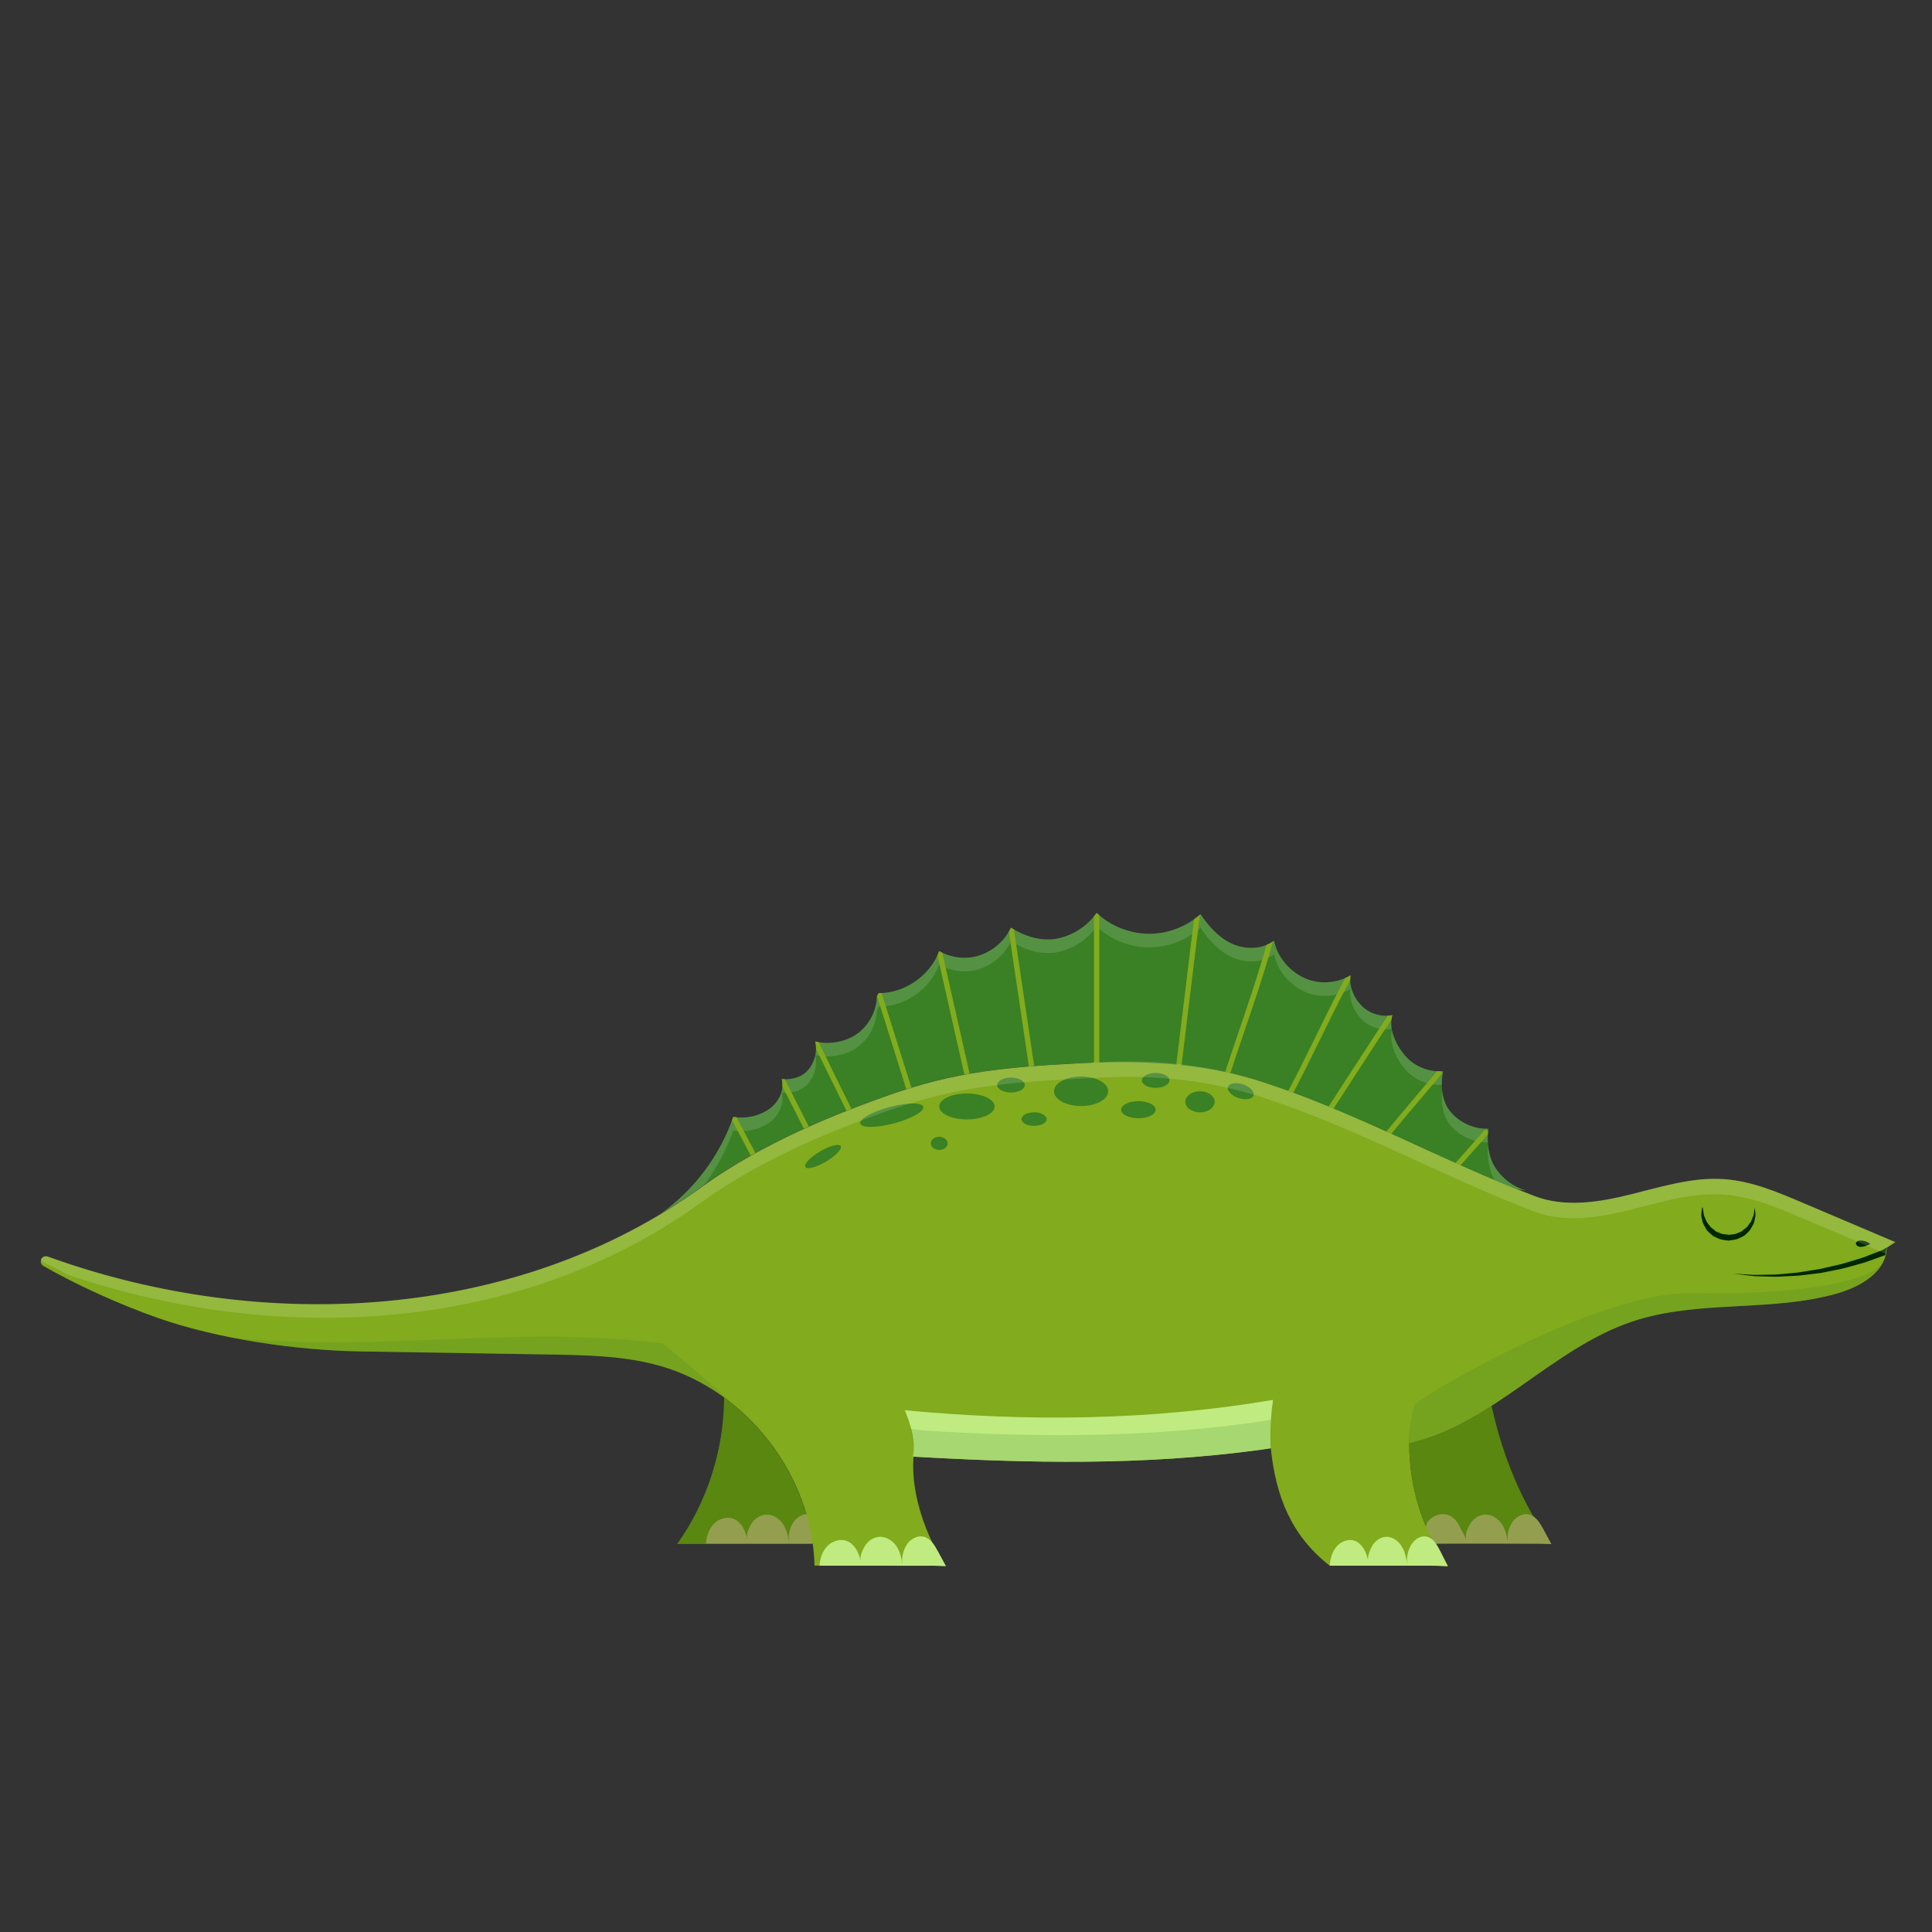 <?xml version="1.0" encoding="utf-8"?>
<!-- Generator: Adobe Illustrator 16.0.4, SVG Export Plug-In . SVG Version: 6.00 Build 0)  -->
<!DOCTYPE svg PUBLIC "-//W3C//DTD SVG 1.1//EN" "http://www.w3.org/Graphics/SVG/1.1/DTD/svg11.dtd">
<svg version="1.1" id="Layer_1" xmlns="http://www.w3.org/2000/svg" xmlns:xlink="http://www.w3.org/1999/xlink" x="0px" y="0px"
	 width="170px" height="170px" viewBox="0 0 170 170" enable-background="new 0 0 170 170" xml:space="preserve">
<rect x="0" y="0" width="170" height="170" fill="#333333" stroke="none"/>
<title>Artboard 9</title>
<g>
	<path fill="#598710" d="M123.996,126.992c0.012,3.191,0.773,6.129,2.232,8.861c2.26-0.062,10.146,0.01,10.272,0.006
		c-2.526-3.455-4.284-7.693-5.257-12.166C128.977,125.152,126.622,126.398,123.996,126.992z"/>
	<path fill="#598710" d="M71.5,135.859c-0.688-5.104-3.627-9.842-7.784-12.883c-0.023,4.582-1.469,9.148-4.128,12.883H71.5z"/>
	<path fill="#939F4F" d="M62.123,135.816c0.042-0.625,0.243-1.26,0.675-1.711c0.432-0.453,1.122-0.687,1.709-0.473
		c0.399,0.146,0.711,0.475,0.913,0.85c0.201,0.373,0.302,0.793,0.382,1.209c-0.176-0.574-0.023-0.982,0.258-1.516
		c0.282-0.529,0.854-0.922,1.456-0.902c0.581,0.016,1.108,0.396,1.417,0.889c0.31,0.492,0.429,1.08,0.475,1.66
		c-0.057-0.646,0.012-1.162,0.316-1.732c0.303-0.57,0.972-0.988,1.596-0.82c0.585,0.158,0.933,0.742,1.221,1.273
		c0.237,0.439,0.474,0.877,0.711,1.316c-0.33,0-0.663-0.043-0.993-0.043H62.123L62.123,135.816z"/>
	<path fill="#939F4F" d="M125.373,135.816c0.042-0.625-0.079-1.582,0.354-2.033c0.434-0.452,1.121-0.686,1.709-0.471
		c0.399,0.145,0.713,0.474,0.914,0.848c0.199,0.374,0.623,1.115,0.703,1.531c-0.176-0.574-0.023-0.982,0.26-1.516
		c0.28-0.529,0.854-0.922,1.455-0.902c0.58,0.016,1.107,0.396,1.416,0.889c0.312,0.492,0.43,1.08,0.478,1.66
		c-0.058-0.646,0.013-1.162,0.313-1.732c0.305-0.57,0.975-0.988,1.599-0.82c0.584,0.158,0.933,0.742,1.221,1.273
		c0.235,0.439,0.476,0.877,0.711,1.316c-0.329,0-0.663-0.043-0.991-0.043H125.373L125.373,135.816z"/>
	<path fill="#82AB1D" d="M127.404,137.811c-2.24-3.271-3.396-6.851-3.408-10.816c7.324-1.656,12.542-8.355,19.668-10.725
		c5.743-1.908,12.115-0.799,17.939-2.442c2.101-0.595,4.326-1.86,4.426-4.042c0.252-0.162,0.503-0.325,0.754-0.488
		c-2.729-1.16-5.461-2.32-8.19-3.48c-2.198-0.937-4.444-1.881-6.827-2.06c-2.822-0.209-5.595,0.681-8.343,1.358
		s-5.712,1.146-8.356,0.139c-8.133-3.102-15.609-7.338-23.879-10.031c-4.49-1.465-9.23-2.014-13.947-1.777
		c-6.946,0.348-12.063,0.553-18.223,2.646c-5.314,1.811-11.938,4.492-17.25,8.344c-16.243,11.771-38.634,12.982-57.565,6.129
		c-0.522-0.188-0.866,0.545-0.386,0.824c2.793,1.613,6.639,3.375,10.088,4.584c5.313,1.859,12.2,2.852,17.83,2.941
		c5.561,0.091,11.122,0.184,16.683,0.271c3.247,0.055,6.537,0.112,9.661,1c7.628,2.166,13.414,9.65,13.589,17.578
		c3.935-0.031,7.595,0.039,11.53,0.006c-0.489-0.613-3.157-5.033-2.815-9.598c10.358,0.592,20.111,0.793,30.396-0.594
		c0.3-0.041,0.74-0.107,1.041-0.146c0.438,4.26,1.812,7.703,5.188,10.338C120.512,137.748,124.749,137.713,127.404,137.811z"/>
	<path fill="#002700" d="M165.982,109.783c-0.092,0.045-0.224,0.158-0.323,0.201c-0.151,0.059-1.171,0.455-1.554,0.603
		c-0.383,0.146-0.805,0.252-1.229,0.388c-0.428,0.133-0.869,0.273-1.331,0.365c-0.458,0.104-0.925,0.21-1.393,0.316
		c-0.471,0.076-0.942,0.154-1.406,0.229c-0.464,0.092-0.928,0.125-1.374,0.164c-0.447,0.035-0.88,0.098-1.29,0.104
		c-0.412,0.008-0.801,0.014-1.16,0.019c-0.357,0.013-0.689,0.013-0.98-0.017c-0.293-0.02-1.42-0.088-1.42-0.088
		s1.711,0.213,1.875,0.225c0.166,0.005,1.273,0.036,1.688,0.047c0.416,0.01,0.854-0.031,1.308-0.049
		c0.45-0.021,0.922-0.037,1.393-0.105c0.473-0.06,0.953-0.115,1.436-0.176c0.475-0.096,0.948-0.189,1.416-0.283
		c0.471-0.082,0.922-0.216,1.359-0.336c0.436-0.127,0.865-0.228,1.26-0.365c0.393-0.143,1.442-0.521,1.6-0.576
		c0.031-0.014,0,0.001,0.031-0.014C165.906,110.309,166.006,109.83,165.982,109.783z"/>
	<path fill="#3A8024" d="M78.968,96.09c5.314-1.809,9.853-2.209,15.458-2.508c5.534-0.295,11.184-0.141,16.459,1.557
		c7.833,2.516,14.947,6.438,22.561,9.497c0.271,0.041,0.543,0.079,0.812,0.12c-1.091-0.324-2.059-1.049-2.68-2.002
		c-0.621-0.954-0.762-2.303-0.618-3.432c-1.249,0.033-2.501-0.525-3.312-1.479c-0.811-0.952-0.905-2.364-0.672-3.594
		c-1.261,0.112-2.561-0.427-3.369-1.397c-0.81-0.974-1.439-2.312-1.102-3.529c-0.949,0.188-1.982-0.123-2.675-0.803
		c-0.688-0.681-1.162-1.75-0.991-2.703c-1.213,0.731-2.791,0.824-4.078,0.233c-1.291-0.589-2.408-1.886-2.648-3.28
		c-1.018,0.771-2.471,0.801-3.643,0.295c-1.175-0.508-2.135-1.562-2.832-2.629c-1.244,1.115-2.914,1.746-4.584,1.729
		c-1.673-0.018-3.34-0.689-4.561-1.831c-0.812,1.151-2.08,1.976-3.465,2.253s-2.879-0.205-4.072-0.955
		c-0.543,1.139-1.564,2.038-2.766,2.432c-1.197,0.395-2.44,0.227-3.552-0.369c-0.798,2.15-3.015,3.693-5.31,3.693
		c0.021-0.101-0.193,0.359-0.172,0.26c-0.022,1.258-0.647,2.492-1.649,3.256c-1.001,0.764-2.549,1.052-3.769,0.736
		c0.193,0.868-0.045,1.821-0.624,2.498c-0.578,0.676-1.442,0.874-2.33,0.818c0.28,1.046-0.352,2.186-1.279,2.743
		c-0.928,0.559-1.917,0.73-2.989,0.583c-1.17,3.395-3.427,6.402-6.347,8.49c1.209-0.729,2.394-1.506,3.544-2.34
		C67.031,100.582,73.654,97.898,78.968,96.09z"/>
	<g opacity="0.14">
		<path fill="#FFFFFF" d="M127.648,99.043c0.802,0.941,2.037,1.497,3.272,1.475c-0.022-0.406-0.011-0.812,0.037-1.193
			c-1.249,0.031-2.501-0.525-3.312-1.479c-0.444-0.524-0.67-1.188-0.748-1.884C126.784,97.055,126.95,98.221,127.648,99.043z"/>
		<path fill="#FFFFFF" d="M131.514,103.836c0.641,0.271,1.284,0.539,1.932,0.8c0.271,0.041,0.544,0.079,0.812,0.12
			c-1.091-0.324-2.059-1.049-2.68-2.002c-0.373-0.572-0.569-1.287-0.639-2.012C130.846,101.777,130.988,102.953,131.514,103.836z"/>
		<path fill="#FFFFFF" d="M123.607,94.05c0.787,0.945,2.037,1.478,3.265,1.401c-0.004-0.404,0.03-0.812,0.104-1.2
			c-1.261,0.113-2.561-0.427-3.369-1.399c-0.521-0.623-0.961-1.398-1.125-2.196C122.223,91.836,122.829,93.113,123.607,94.05z"/>
		<path fill="#FFFFFF" d="M71.743,92.838c1.219,0.312,2.767,0.023,3.768-0.738c1.002-0.763,1.627-1.998,1.649-3.256
			c-0.021,0.102,0.193-0.359,0.172-0.259c2.295-0.001,4.511-1.544,5.31-3.694c1.111,0.596,2.355,0.762,3.553,0.369
			c1.197-0.393,2.222-1.293,2.765-2.431c1.194,0.75,2.688,1.231,4.073,0.954c1.384-0.276,2.648-1.1,3.464-2.252
			c1.221,1.141,2.888,1.814,4.56,1.83c1.67,0.018,3.34-0.611,4.584-1.729c0.698,1.068,1.658,2.121,2.832,2.627
			c1.172,0.508,2.625,0.479,3.645-0.295c0.238,1.396,1.355,2.693,2.646,3.283c1.288,0.588,2.866,0.498,4.079-0.234
			c-0.171,0.951,0.302,2.023,0.991,2.702c0.68,0.669,1.693,0.979,2.632,0.81c-0.067-0.402-0.065-0.811,0.043-1.203
			c-0.95,0.188-1.983-0.123-2.675-0.803c-0.689-0.681-1.162-1.75-0.991-2.703c-1.213,0.731-2.791,0.824-4.079,0.233
			c-1.291-0.589-2.408-1.886-2.646-3.28c-1.02,0.771-2.473,0.801-3.645,0.295c-1.174-0.508-2.134-1.562-2.832-2.629
			c-1.244,1.115-2.914,1.746-4.584,1.729c-1.672-0.018-3.339-0.689-4.56-1.831c-0.813,1.151-2.08,1.976-3.464,2.253
			c-1.385,0.277-2.879-0.205-4.073-0.955c-0.543,1.139-1.565,2.038-2.765,2.432c-1.198,0.395-2.441,0.227-3.553-0.369
			c-0.798,2.15-3.015,3.693-5.31,3.693c0.021-0.101-0.193,0.359-0.172,0.26c-0.022,1.26-0.647,2.492-1.649,3.256
			c-1.001,0.764-2.549,1.052-3.769,0.736C71.83,92.032,71.824,92.443,71.743,92.838z"/>
		<path fill="#FFFFFF" d="M61.97,104.255c1.09-1.448,1.959-3.062,2.55-4.774c1.073,0.148,2.062-0.023,2.989-0.584
			c0.927-0.559,1.559-1.695,1.279-2.744c0.888,0.059,1.752-0.143,2.33-0.816c0.578-0.676,0.815-1.629,0.624-2.496
			c-0.098,0.477-0.308,0.932-0.624,1.301c-0.578,0.676-1.442,0.873-2.33,0.816c0.28,1.046-0.352,2.188-1.279,2.743
			c-0.928,0.559-1.917,0.731-2.989,0.583c-1.17,3.395-3.427,6.4-6.347,8.488c1.209-0.729,2.394-1.506,3.544-2.34
			C61.801,104.371,61.887,104.314,61.97,104.255z"/>
	</g>
	<path fill="#002700" d="M163.51,109.18c-0.197,0.062-0.252,0.229-0.16,0.366c0.092,0.138,0.277,0.177,0.442,0.167
		c0.271-0.016,0.526-0.134,0.772-0.25C164.277,109.22,163.88,109.111,163.51,109.18z"/>
	<ellipse fill="#3A8024" cx="85.08" cy="97.36" rx="2.436" ry="1.14"/>
	<ellipse fill="#3A8024" cx="95.129" cy="96.022" rx="2.381" ry="1.298"/>
	<ellipse fill="#3A8024" cx="100.169" cy="97.645" rx="1.522" ry="0.75"/>
	<ellipse fill="#3A8024" cx="88.959" cy="95.475" rx="1.213" ry="0.656"/>
	<ellipse fill="#3A8024" cx="101.691" cy="95.066" rx="1.213" ry="0.655"/>
	<ellipse fill="#3A8024" cx="105.59" cy="96.949" rx="1.288" ry="0.927"/>
	<path fill="#3A8024" d="M109.305,95.393c0.625,0.187,1.076,0.613,1.006,0.959c-0.069,0.344-0.635,0.474-1.261,0.289
		c-0.626-0.186-1.077-0.613-1.007-0.959C108.113,95.339,108.678,95.209,109.305,95.393z"/>
	<ellipse fill="#3A8024" cx="90.986" cy="98.472" rx="1.104" ry="0.597"/>
	<path fill="#3A8024" d="M78.339,97.395c1.533-0.397,2.835-0.392,2.908,0.015c0.072,0.405-1.112,1.056-2.646,1.452
		c-1.533,0.397-2.835,0.391-2.908-0.016C75.621,98.439,76.805,97.79,78.339,97.395z"/>
	<ellipse fill="#3A8024" cx="82.642" cy="100.607" rx="0.739" ry="0.58"/>
	<path fill="#3A8024" d="M72.229,101.275c0.864-0.493,1.651-0.676,1.757-0.407c0.106,0.271-0.508,0.888-1.373,1.383
		c-0.864,0.494-1.651,0.679-1.757,0.409S71.365,101.771,72.229,101.275z"/>
	<path fill="#C0EB81" d="M111.857,124.643c0.022-0.414,0.062-0.828,0.139-1.244c0.006-0.071,0.007-0.145,0.013-0.219
		c-10.725,1.812-21.547,1.935-32.394,0.911c0.549,1.327,0.952,2.663,0.719,4.08c10.41,0.591,20.213,0.794,30.547-0.593
		c0.284-0.038,0.635-0.105,0.934-0.146C111.784,127.25,111.757,125.373,111.857,124.643z"/>
	<g>
		<path fill="#82AB1D" d="M119.09,94.852c1.182-1.828,2.396-3.707,3.344-5.115c0.017-0.139,0.037-0.275,0.074-0.412
			c-0.13,0.023-0.261,0.037-0.393,0.047c-0.961,1.424-4.667,7.16-5.211,7.99c0.146,0.062,0.293,0.123,0.438,0.186
			C117.877,96.729,118.473,95.807,119.09,94.852z"/>
		<path fill="#82AB1D" d="M125.27,96.376c0.59-0.694,1.158-1.365,1.647-1.949l-0.202-0.169c-0.09,0.002-0.179,0.004-0.27,0
			c-0.463,0.553-3.608,4.264-4.461,5.309c0.146,0.065,0.293,0.133,0.439,0.199C123.264,98.742,124.307,97.511,125.27,96.376z"/>
		<path fill="#82AB1D" d="M128.521,102.533c0.178-0.199,1.972-2.229,2.396-2.707c0.005-0.09,0.013-0.18,0.021-0.268l-0.229-0.203
			c-0.396,0.441-2.43,2.742-2.637,2.978C128.225,102.4,128.373,102.467,128.521,102.533z"/>
		<path fill="#82AB1D" d="M103.968,93.727c0.245-1.906,1.325-11.017,1.622-13.242h-0.01c-0.165,0.146-0.337,0.279-0.516,0.406
			c-0.277,2.115-1.318,10.883-1.562,12.789C103.657,93.695,103.812,93.709,103.968,93.727z"/>
		<path fill="#82AB1D" d="M118.371,86.061c-0.863,1.604-1.749,3.401-2.607,5.154c-0.793,1.617-1.609,3.271-2.406,4.773
			c0.148,0.053,0.3,0.104,0.445,0.158c0.79-1.491,1.598-3.127,2.381-4.728c0.866-1.769,1.76-3.583,2.627-5.188
			c0-0.142,0.008-0.278,0.031-0.416C118.689,85.908,118.532,85.989,118.371,86.061z"/>
		<path fill="#82AB1D" d="M111.969,82.861c-0.168,0.113-0.345,0.207-0.531,0.283c-0.664,2.398-1.601,5.152-2.51,7.828
			c-0.4,1.18-0.783,2.311-1.125,3.352c0.153,0.031,0.307,0.068,0.459,0.103c0.336-1.026,0.715-2.14,1.109-3.304
			c0.962-2.826,1.956-5.749,2.629-8.254L111.969,82.861z"/>
		<path fill="#82AB1D" d="M96.262,80.633v12.871c0.156-0.006,0.312-0.01,0.469-0.015V80.532c-0.078-0.066-0.157-0.13-0.232-0.199
			C96.423,80.438,96.342,80.534,96.262,80.633z"/>
		<path fill="#82AB1D" d="M68.789,94.955c0.055,0.207,0.066,0.417,0.055,0.626l1.893,3.737c0.143-0.065,0.285-0.131,0.427-0.193
			l-2.109-4.164C68.966,94.961,68.877,94.961,68.789,94.955z"/>
		<path fill="#82AB1D" d="M64.52,98.281c-0.033,0.098-0.077,0.191-0.112,0.289l1.649,3.104c0.136-0.074,0.273-0.148,0.41-0.225
			l-1.666-3.143C64.708,98.303,64.615,98.295,64.52,98.281z"/>
		<path fill="#82AB1D" d="M71.742,91.639c0.048,0.219,0.069,0.44,0.065,0.663l2.67,5.433c0.146-0.057,0.292-0.113,0.438-0.172
			l-2.885-5.869C71.934,91.676,71.835,91.662,71.742,91.639z"/>
		<path fill="#82AB1D" d="M82.642,83.691c-0.047,0.127-0.1,0.25-0.156,0.373l2.371,10.49c0.154-0.027,0.308-0.056,0.462-0.08
			l-2.407-10.652C82.821,83.779,82.73,83.74,82.642,83.691z"/>
		<path fill="#82AB1D" d="M88.959,81.631c-0.057,0.117-0.12,0.23-0.186,0.344l1.76,11.86c0.154-0.013,0.312-0.024,0.468-0.036
			l-1.783-12.018C89.131,81.73,89.043,81.684,88.959,81.631z"/>
		<path fill="#82AB1D" d="M77.169,87.648l2.577,8.188c0.149-0.048,0.298-0.094,0.447-0.141l-2.618-8.318
			c-0.081,0.004-0.161,0.01-0.243,0.01l-0.016,0.006C77.28,87.447,77.197,87.613,77.169,87.648z"/>
	</g>
	<path fill="#002700" d="M149.832,106.291c0,0,0.02,0.123,0.055,0.338c0.021,0.104,0.01,0.246,0.068,0.379
		c0.062,0.131,0.125,0.271,0.182,0.426c0.063,0.151,0.207,0.291,0.312,0.447c0.103,0.168,0.304,0.25,0.445,0.398
		c0.027,0.021,0.099,0.092,0.097,0.076l0.495,0.209c0.221,0.064,0.416,0.035,0.623,0.09c0.215-0.037,0.442-0.031,0.648-0.094
		c0.184-0.098,0.436-0.146,0.559-0.267c0.156-0.155,0.399-0.267,0.481-0.427c0.101-0.156,0.235-0.283,0.304-0.443
		c0.059-0.16,0.127-0.311,0.185-0.443c0.057-0.139,0.044-0.269,0.065-0.371c0.03-0.215,0.049-0.338,0.049-0.338
		s0.017,0.123,0.043,0.34c0.002,0.106,0.043,0.248,0.019,0.399c-0.028,0.151-0.06,0.329-0.106,0.521
		c-0.051,0.188-0.188,0.373-0.297,0.584c-0.113,0.223-0.291,0.336-0.455,0.508c-0.211,0.203-0.457,0.252-0.697,0.387
		c-0.249,0.09-0.525,0.104-0.795,0.153c-0.275-0.028-0.586-0.063-0.823-0.146l-0.487-0.227c-0.115-0.051-0.115-0.088-0.18-0.131
		c-0.182-0.18-0.405-0.312-0.501-0.528c-0.104-0.206-0.238-0.377-0.295-0.571c-0.056-0.199-0.093-0.383-0.118-0.537
		c-0.025-0.156,0.016-0.283,0.016-0.395c0.024-0.216,0.041-0.34,0.041-0.34c0.002-0.021,0.021-0.034,0.041-0.031
		C149.816,106.262,149.83,106.273,149.832,106.291z"/>
	<g opacity="0.15">
		<path fill="#FFFFFF" d="M158.546,105.812c-2.198-0.937-4.444-1.881-6.827-2.06c-2.822-0.209-5.595,0.681-8.343,1.356
			c-2.748,0.681-5.712,1.146-8.356,0.141c-8.133-3.102-15.609-7.338-23.879-10.032c-4.49-1.464-9.23-2.013-13.947-1.776
			c-6.946,0.348-12.063,0.553-18.223,2.646c-5.314,1.811-11.938,4.492-17.25,8.344c-2.043,1.479-4.198,2.807-6.438,3.969
			c-2.227,1.156-4.537,2.148-6.903,2.985c-2.37,0.837-4.796,1.513-7.254,2.032c-2.471,0.521-4.975,0.893-7.491,1.111
			c-2.531,0.22-5.075,0.287-7.615,0.217c-2.551-0.074-5.097-0.291-7.625-0.646c-2.531-0.355-5.043-0.854-7.52-1.48
			c-1.213-0.309-2.418-0.65-3.612-1.021c-0.597-0.188-1.191-0.381-1.783-0.584c-0.29-0.098-0.578-0.199-0.866-0.302
			c-0.216-0.077-0.492-0.212-0.735-0.146c-0.409,0.108-0.276,0.396,0.019,0.543c0.317,0.156,0.637,0.308,0.954,0.463
			c0.449,0.22,0.914,0.533,1.386,0.693c18.565,6.192,39.715,4.957,55.483-6.472c5.313-3.851,11.936-6.53,17.25-8.341
			c6.16-2.1,11.277-2.303,18.221-2.646c4.719-0.236,9.459,0.312,13.949,1.775c8.27,2.693,15.746,6.936,23.879,10.031
			c2.646,1.01,5.608,0.541,8.356-0.139c2.748-0.682,5.521-1.566,8.343-1.357c2.383,0.176,4.629,1.123,6.827,2.058
			c2.455,1.044,4.909,2.088,7.364,3.132c0.035-0.169,0.064-0.343,0.072-0.523c0.252-0.162,0.502-0.325,0.754-0.488
			C164.007,108.135,161.275,106.975,158.546,105.812z"/>
	</g>
	<g opacity="0.19">
		<path fill="#3A8024" d="M58.327,118.215c-12.526-1.622-25.573,0.797-37.9-0.506c3.786,0.742,7.764,1.146,11.258,1.203
			l16.683,0.273c3.247,0.053,6.537,0.11,9.661,1c2.055,0.582,3.973,1.557,5.686,2.814c0.053,0.008,0.103,0.021,0.156,0.025
			C62.148,121.302,60.183,119.801,58.327,118.215z"/>
	</g>
	<g opacity="0.19">
		<path fill="#3A8024" d="M111.811,126.09c-0.02-0.386-0.012-0.773,0.015-1.158c-9.583,1.536-19.798,1.609-30.091,0.971
			c-0.557-0.033-1.096-0.098-1.626-0.176c0.221,0.789,0.271,1.613,0.272,2.445c10.382,0.59,20.16,0.79,30.468-0.594
			c0.285-0.039,0.698-0.1,0.998-0.141C111.809,126.988,111.805,126.543,111.811,126.09z"/>
	</g>
	<g opacity="0.19">
		<path fill="#3A8024" d="M148.704,113.793c-7.415-0.137-21.836,7.881-24.254,9.826c-0.634,2.586-0.501,3.516-0.501,3.373
			c7.324-1.656,12.542-8.357,19.668-10.725c5.742-1.906,12.115-0.797,17.939-2.442c1.586-0.448,3.241-1.282,4.002-2.603
			C164.025,113.076,157.107,113.949,148.704,113.793z"/>
	</g>
	<path fill="#C0EB81" d="M72.109,137.77c0.042-0.625,0.243-1.26,0.675-1.713c0.432-0.451,1.122-0.684,1.709-0.471
		c0.399,0.146,0.711,0.475,0.913,0.85c0.201,0.373,0.302,0.793,0.382,1.209c-0.175-0.576-0.022-0.98,0.259-1.515
		c0.282-0.532,0.854-0.921,1.456-0.905c0.581,0.018,1.108,0.398,1.417,0.893c0.31,0.49,0.429,1.078,0.475,1.656
		c-0.057-0.643,0.012-1.159,0.316-1.729c0.303-0.569,0.972-0.987,1.596-0.819c0.584,0.157,0.933,0.74,1.221,1.273
		c0.237,0.438,0.474,0.877,0.711,1.312c-0.33,0-0.663-0.041-0.993-0.041H72.109z"/>
	<path fill="#C0EB81" d="M117.003,137.77c0.039-0.625,0.228-1.26,0.631-1.713c0.404-0.451,1.05-0.684,1.599-0.471
		c0.373,0.146,0.664,0.475,0.854,0.85c0.188,0.373,0.282,0.793,0.354,1.209c-0.164-0.576-0.021-0.98,0.242-1.515
		c0.264-0.532,0.799-0.921,1.36-0.905c0.543,0.018,1.035,0.398,1.325,0.893c0.289,0.49,0.4,1.078,0.443,1.656
		c-0.055-0.643,0.012-1.159,0.295-1.729c0.283-0.569,0.908-0.987,1.492-0.819c0.547,0.157,0.871,0.74,1.142,1.273
		c0.222,0.438,0.442,0.877,0.663,1.312c-0.307,0-0.618-0.041-0.928-0.041H117.003z"/>
</g>
</svg>
